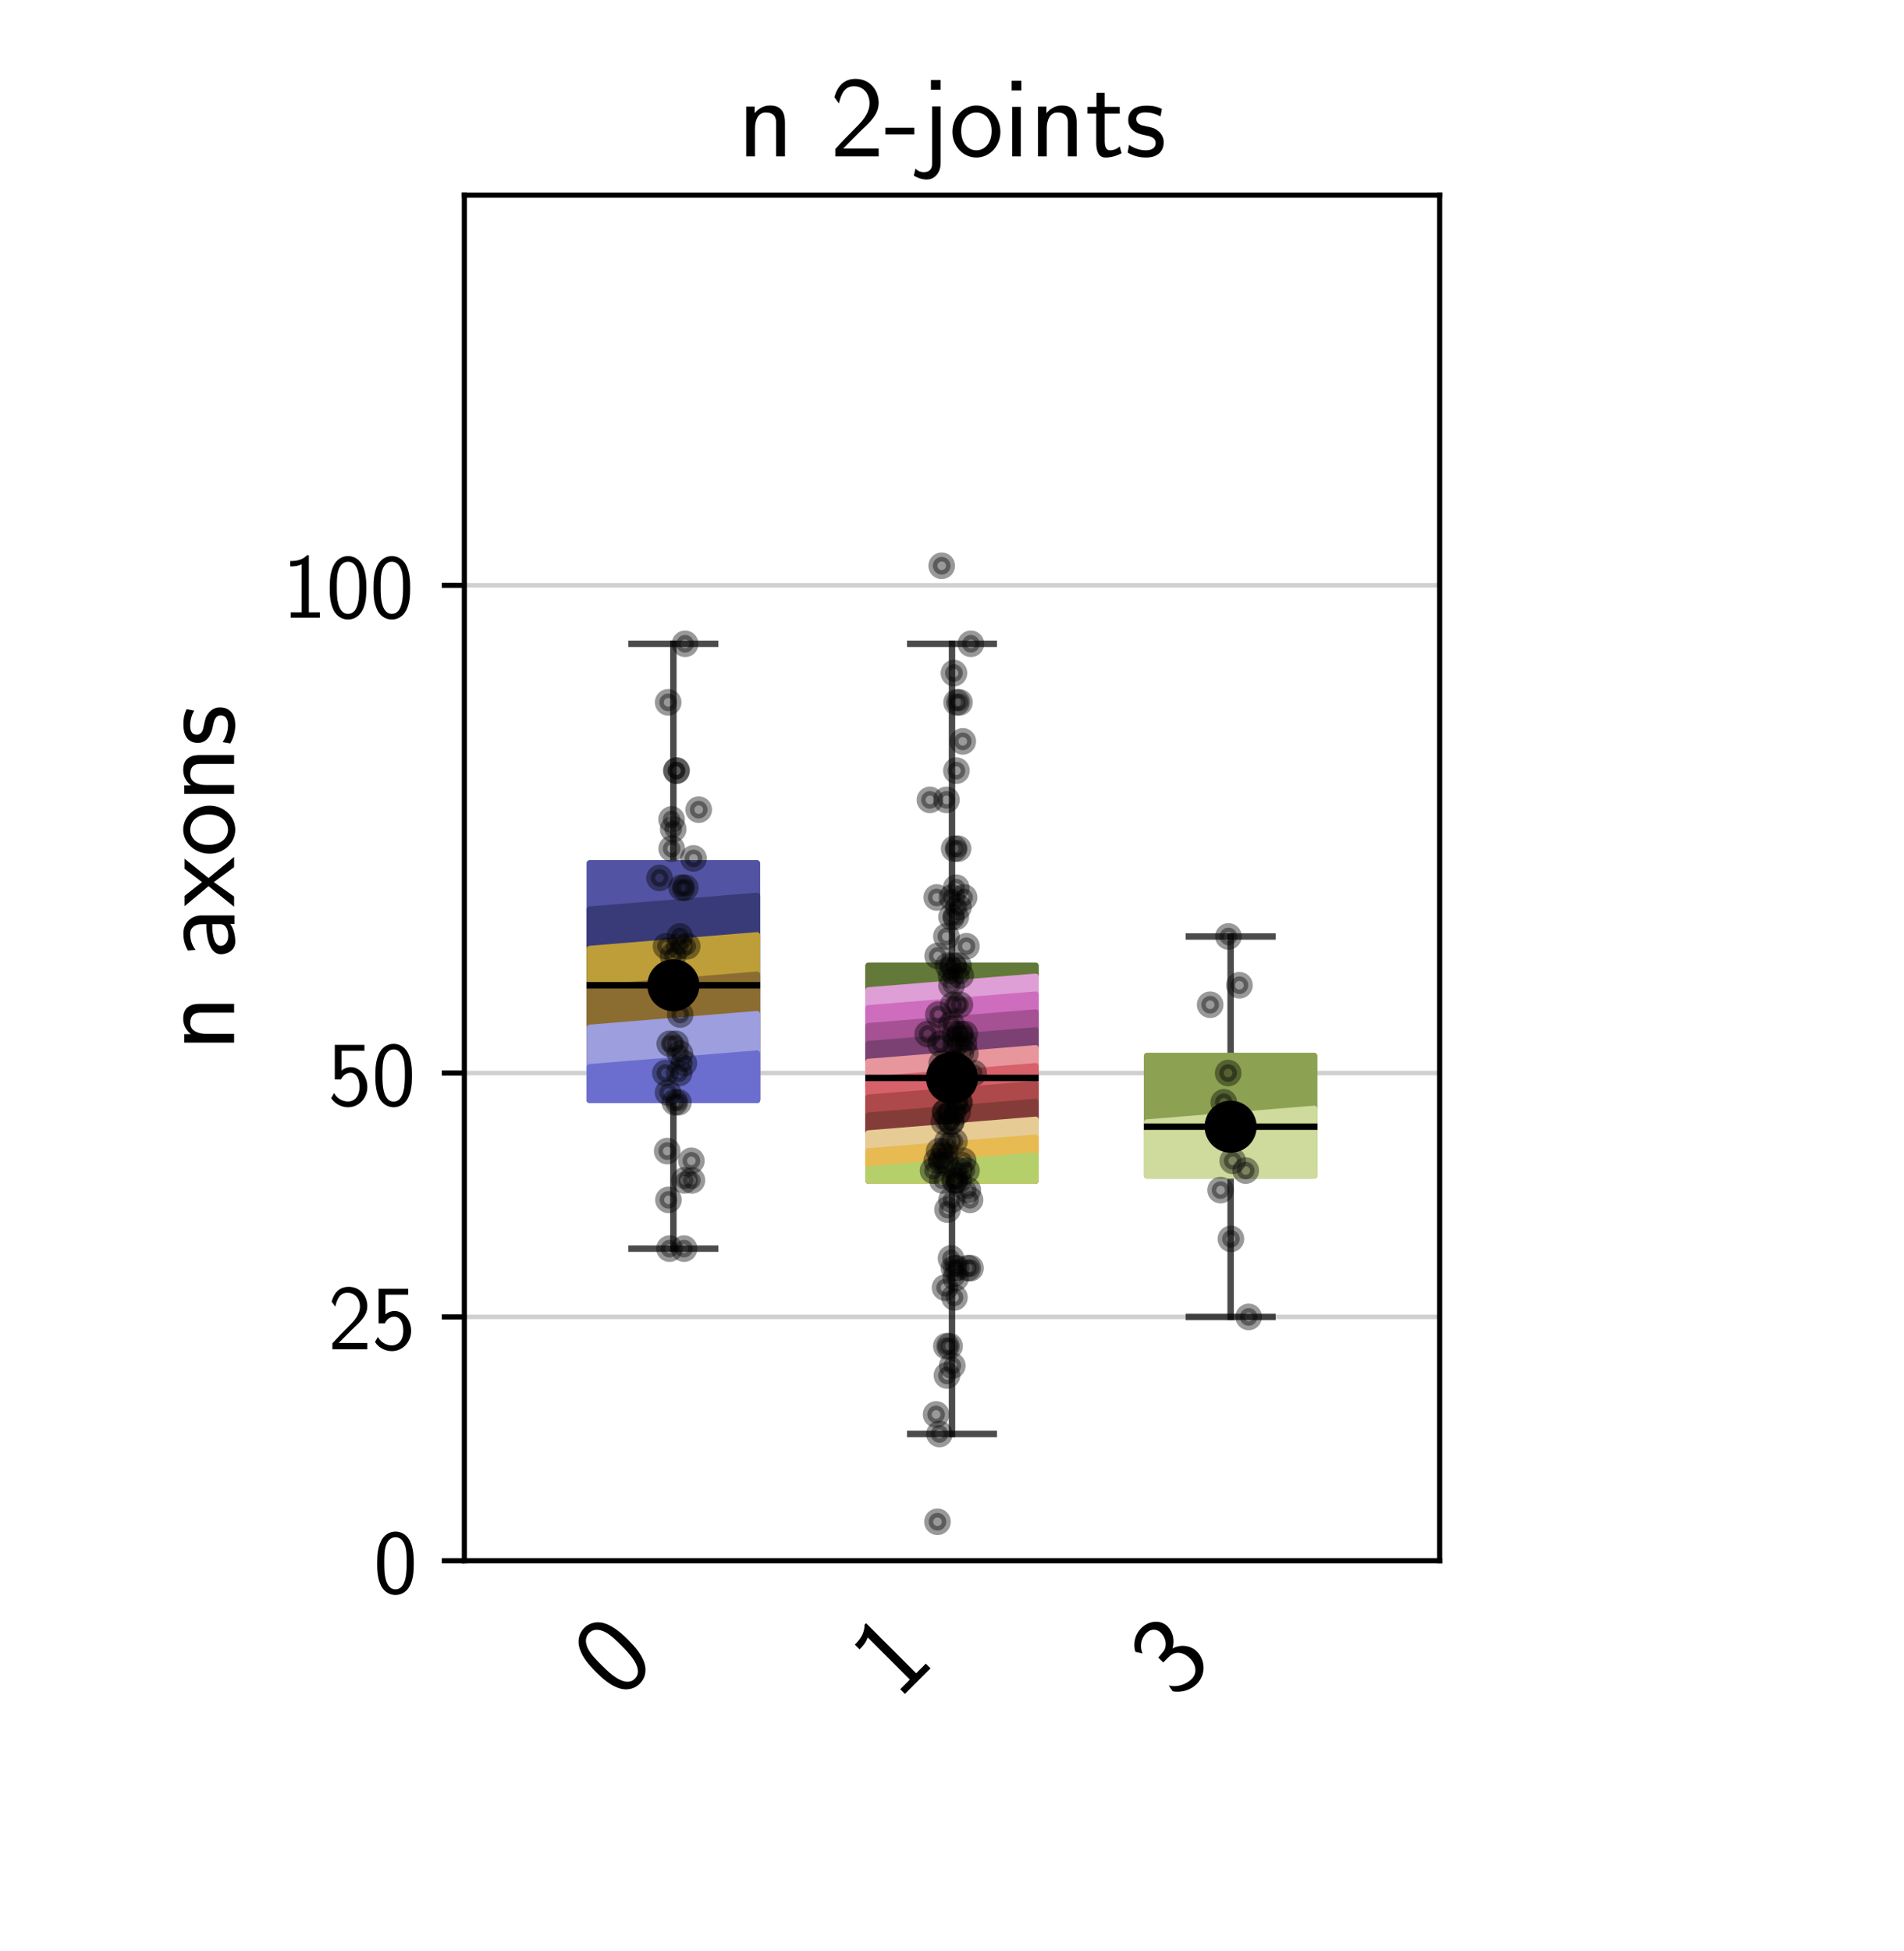 <?xml version="1.0" encoding="utf-8" standalone="no"?>
<!DOCTYPE svg PUBLIC "-//W3C//DTD SVG 1.1//EN"
  "http://www.w3.org/Graphics/SVG/1.1/DTD/svg11.dtd">
<!-- Created with matplotlib (https://matplotlib.org/) -->
<svg height="302.4pt" version="1.1" viewBox="0 0 295.2 302.4" width="295.2pt" xmlns="http://www.w3.org/2000/svg" xmlns:xlink="http://www.w3.org/1999/xlink">
 <defs>
  <style type="text/css">*{stroke-linecap:butt;stroke-linejoin:round;}</style>
 </defs>
 <g id="figure_1">
  <g id="patch_1">
   <path d="M 0 302.4 
L 295.2 302.4 
L 295.2 0 
L 0 0 
z
" style="fill:#ffffff;"/>
  </g>
  <g id="axes_1">
   <g id="patch_2">
    <path d="M 72 241.92 
L 223.2 241.92 
L 223.2 30.24 
L 72 30.24 
z
" style="fill:#ffffff;"/>
   </g>
   <g id="matplotlib.axis_1">
    <g id="xtick_1">
     <g id="text_1">
      <!-- 0 -->
      <g transform="translate(95.971 263.688)rotate(-45)scale(0.18 -0.18)">
       <defs>
        <path d="M 43.094 31.938 
C 43.094 37.578 43 48.078 38.906 56.188 
C 34.797 64 28.203 66.078 23.5 66.078 
C 16.703 66.078 10.906 62.109 7.906 55.781 
C 4.703 49.156 3.797 42.328 3.797 31.938 
C 3.797 24.828 4.094 16.109 7.703 8.484 
C 11.797 0.078 18.703 -2 23.406 -2 
C 29.594 -2 35.594 1.266 39 8.094 
C 42.5 15.219 43.094 23.031 43.094 31.938 
z
M 23.406 4.078 
C 15.797 4.078 13.5 12.672 12.797 15.547 
C 11.594 20.469 11.406 25.219 11.406 33.031 
C 11.406 39.156 11.406 46.062 13.297 51.516 
C 15.594 57.828 19.594 60 23.406 60 
C 30.797 60 33.203 52.688 34 50.125 
C 35.5 44.891 35.5 38.766 35.5 33.031 
C 35.5 23.844 35.5 4.078 23.406 4.078 
z
" id="CMSS17-48"/>
       </defs>
       <use transform="scale(0.996)" xlink:href="#CMSS17-48"/>
      </g>
     </g>
    </g>
    <g id="xtick_2">
     <g id="text_2">
      <!-- 1 -->
      <g transform="translate(139.171 263.688)rotate(-45)scale(0.18 -0.18)">
       <defs>
        <path d="M 28.406 67 
L 26.5 67 
C 21.094 61.562 14.797 60.781 8.406 60.781 
L 8.406 55 
C 11.297 55 16 55 20.703 57.297 
L 20.703 5.766 
L 8.906 5.766 
L 8.906 0 
L 40.203 0 
L 40.203 5.766 
L 28.406 5.766 
z
" id="CMSS17-49"/>
       </defs>
       <use transform="scale(0.996)" xlink:href="#CMSS17-49"/>
      </g>
     </g>
    </g>
    <g id="xtick_3">
     <g id="text_3">
      <!-- 3 -->
      <g transform="translate(182.371 263.688)rotate(-45)scale(0.18 -0.18)">
       <defs>
        <path d="M 15.703 31.641 
L 22.5 31.641 
C 31.906 31.641 34.594 23.547 34.594 17.906 
C 34.594 10.203 30.203 4.172 23 4.172 
C 17.406 4.172 9.5 6.938 5 14.25 
C 4.297 10.797 4.297 10.594 3.906 8.219 
C 8.594 1.375 16.203 -2 23.203 -2 
C 34.594 -2 43 7.391 43 17.781 
C 43 25.594 37.5 32.141 30 34.609 
C 36 37.875 40.406 44 40.406 51.141 
C 40.406 59.453 32.703 66.078 23.297 66.078 
C 14.703 66.078 8 60.812 5.203 55.156 
C 5.906 54.188 7.703 51.312 8.594 49.828 
C 10.797 55.656 16.5 60 23.203 60 
C 28.797 60 32.5 56.359 32.5 51.109 
C 32.5 45.672 29 39.734 23.094 38.359 
C 22.703 38.359 16.5 37.766 15.703 37.672 
z
" id="CMSS17-51"/>
       </defs>
       <use transform="scale(0.996)" xlink:href="#CMSS17-51"/>
      </g>
     </g>
    </g>
   </g>
   <g id="matplotlib.axis_2">
    <g id="ytick_1">
     <g id="line2d_1">
      <path clip-path="url(#pbd0defba00)" d="M 72 241.92 
L 223.2 241.92 
" style="fill:none;stroke:#b0b0b0;stroke-linecap:square;stroke-opacity:0.6;stroke-width:0.7;"/>
     </g>
     <g id="line2d_2">
      <defs>
       <path d="M 0 0 
L -3.5 0 
" id="mbc0c98368c" style="stroke:#000000;stroke-width:0.8;"/>
      </defs>
      <g>
       <use style="stroke:#000000;stroke-width:0.8;" x="72" xlink:href="#mbc0c98368c" y="241.92"/>
      </g>
     </g>
     <g id="text_4">
      <!-- 0 -->
      <g transform="translate(57.928 246.936)scale(0.145 -0.145)">
       <use transform="scale(0.996)" xlink:href="#CMSS17-48"/>
      </g>
     </g>
    </g>
    <g id="ytick_2">
     <g id="line2d_3">
      <path clip-path="url(#pbd0defba00)" d="M 72 204.12 
L 223.2 204.12 
" style="fill:none;stroke:#b0b0b0;stroke-linecap:square;stroke-opacity:0.6;stroke-width:0.7;"/>
     </g>
     <g id="line2d_4">
      <g>
       <use style="stroke:#000000;stroke-width:0.8;" x="72" xlink:href="#mbc0c98368c" y="204.12"/>
      </g>
     </g>
     <g id="text_5">
      <!-- 25 -->
      <g transform="translate(50.855 209.136)scale(0.145 -0.145)">
       <defs>
        <path d="M 25.797 21.203 
C 28.594 24.078 32.797 27.562 35.703 31.047 
C 38.5 34.438 42.203 39.234 42.203 46.203 
C 42.203 57.141 34.797 67 22.203 67 
C 12.297 67 6.594 60.828 3.906 51.156 
C 4.906 49.766 6.406 47.766 7.797 45.766 
C 10 54.844 13.094 60.625 20.906 60.625 
C 29.5 60.625 34.297 53.641 34.297 45.969 
C 34.297 36.797 27.297 29.703 22 24.422 
C 16.094 18.547 10.297 12.562 4.703 6.375 
L 4.703 0 
L 42.203 0 
L 42.203 6.766 
L 25.203 6.766 
C 24 6.766 22.797 6.766 21.594 6.766 
L 11.594 6.766 
L 11.594 6.859 
z
" id="CMSS17-50"/>
        <path d="M 14.594 58.625 
L 39.094 58.625 
L 39.094 65 
L 7.297 65 
L 7.297 27.828 
L 14 27.828 
C 15.797 31.969 19.5 35 24.297 35 
C 28.797 35 33.797 31.078 33.797 19.781 
C 33.797 7.703 26.703 4.172 21.5 4.172 
C 15.094 4.172 9.203 8 6.594 13.297 
L 3.406 7.797 
C 8 0.766 15.5 -2 21.5 -2 
C 33.094 -2 42.203 7.766 42.203 19.578 
C 42.203 31.719 34.094 41.078 24.406 41.078 
C 20.906 41.078 17.5 39.891 14.594 37.484 
z
" id="CMSS17-53"/>
       </defs>
       <use transform="scale(0.996)" xlink:href="#CMSS17-50"/>
       <use transform="translate(46.844 0)scale(0.996)" xlink:href="#CMSS17-53"/>
      </g>
     </g>
    </g>
    <g id="ytick_3">
     <g id="line2d_5">
      <path clip-path="url(#pbd0defba00)" d="M 72 166.32 
L 223.2 166.32 
" style="fill:none;stroke:#b0b0b0;stroke-linecap:square;stroke-opacity:0.6;stroke-width:0.7;"/>
     </g>
     <g id="line2d_6">
      <g>
       <use style="stroke:#000000;stroke-width:0.8;" x="72" xlink:href="#mbc0c98368c" y="166.32"/>
      </g>
     </g>
     <g id="text_6">
      <!-- 50 -->
      <g transform="translate(50.855 171.336)scale(0.145 -0.145)">
       <use transform="scale(0.996)" xlink:href="#CMSS17-53"/>
       <use transform="translate(46.844 0)scale(0.996)" xlink:href="#CMSS17-48"/>
      </g>
     </g>
    </g>
    <g id="ytick_4">
     <g id="line2d_7">
      <path clip-path="url(#pbd0defba00)" d="M 72 90.72 
L 223.2 90.72 
" style="fill:none;stroke:#b0b0b0;stroke-linecap:square;stroke-opacity:0.6;stroke-width:0.7;"/>
     </g>
     <g id="line2d_8">
      <g>
       <use style="stroke:#000000;stroke-width:0.8;" x="72" xlink:href="#mbc0c98368c" y="90.72"/>
      </g>
     </g>
     <g id="text_7">
      <!-- 100 -->
      <g transform="translate(43.783 95.736)scale(0.145 -0.145)">
       <use transform="scale(0.996)" xlink:href="#CMSS17-49"/>
       <use transform="translate(46.844 0)scale(0.996)" xlink:href="#CMSS17-48"/>
       <use transform="translate(93.687 0)scale(0.996)" xlink:href="#CMSS17-48"/>
      </g>
     </g>
    </g>
    <g id="text_8">
     <!-- n axons -->
     <g transform="translate(36.295 162.929)rotate(-90)scale(0.18 -0.18)">
      <defs>
       <path d="M 40.906 29.328 
C 40.906 35.672 39.406 44 28.094 44 
C 21.703 44 17.5 40.719 14.703 37.328 
L 14.703 43.094 
L 7.406 43.094 
L 7.406 0 
L 15 0 
L 15 24.359 
C 15 30.688 17.406 37.938 24.203 37.938 
C 33 37.938 33.297 32 33.297 28.578 
L 33.297 0 
L 40.906 0 
z
" id="CMSS17-110"/>
       <path d="M 37.594 27.984 
C 37.594 37.375 30.906 43.875 21.906 43.875 
C 17.5 43.875 12.703 43.078 7.203 39.891 
L 7.797 33.359 
C 10.297 35.125 14.594 38 21.797 38 
C 26.906 38 30 34.062 30 27.844 
L 30 24 
C 14 24 4 19.344 4 11.344 
C 4 7.203 6.5 -1 14.797 -1 
C 16.297 -1 24.406 -1 30.203 3.391 
L 30.203 -0.297 
L 37.594 -0.297 
z
M 30 12.75 
C 30 10.953 30 8.562 27 6.781 
C 24.406 5.078 21.094 5.078 19.703 5.078 
C 14.703 5.078 11.297 7.984 11.297 11.625 
C 11.297 18.922 26.906 18.922 30 18.922 
z
" id="CMSS17-97"/>
       <path d="M 24.797 22.094 
L 41.5 42.797 
L 32.797 42.797 
L 21.297 27.766 
L 9.406 42.797 
L 0.5 42.797 
L 17.797 22.094 
L 0 0 
L 8.797 0 
L 21.297 17.516 
L 34.297 0 
L 43.094 0 
z
" id="CMSS17-120"/>
       <path d="M 44.203 21.188 
C 44.203 34 34.703 44 23.5 44 
C 12 44 2.703 33.703 2.703 21.188 
C 2.703 8.5 12.297 -1 23.406 -1 
C 34.797 -1 44.203 8.797 44.203 21.188 
z
M 23.5 5.266 
C 16.406 5.266 10.297 11.078 10.297 22 
C 10.297 33.609 17.406 37.922 23.406 37.922 
C 29.906 37.922 36.594 33.219 36.594 22 
C 36.594 10.672 30.094 5.266 23.5 5.266 
z
" id="CMSS17-111"/>
       <path d="M 32.203 41.047 
C 26.297 43.859 21.703 43.859 18.703 43.859 
C 11.594 43.859 3.094 41.375 3.094 31.297 
C 3.094 21.234 14.094 19.031 17.094 18.422 
C 21.703 17.531 26.797 16.531 26.797 11.562 
C 26.797 5.266 19.594 5.266 18.297 5.266 
C 14.297 5.266 8.797 6.359 3.797 9.969 
L 2.594 3.281 
C 8.297 0 13.797 -1 18.406 -1 
C 30.703 -1 33.797 6.5 33.797 12.203 
C 33.797 17.094 31 20.391 29.094 21.891 
C 25.797 24.5 24.594 24.797 16.406 26.5 
C 15 26.703 10.094 27.797 10.094 32.281 
C 10.094 38 16.406 38 17.797 38 
C 24.297 38 28.297 35.984 31 34.5 
z
" id="CMSS17-115"/>
      </defs>
      <use transform="scale(0.996)" xlink:href="#CMSS17-110"/>
      <use transform="translate(79.434 0)scale(0.996)" xlink:href="#CMSS17-97"/>
      <use transform="translate(124.356 0)scale(0.996)" xlink:href="#CMSS17-120"/>
      <use transform="translate(167.356 0)scale(0.996)" xlink:href="#CMSS17-111"/>
      <use transform="translate(214.2 0)scale(0.996)" xlink:href="#CMSS17-110"/>
      <use transform="translate(262.405 0)scale(0.996)" xlink:href="#CMSS17-115"/>
     </g>
    </g>
   </g>
   <g id="line2d_9">
    <path clip-path="url(#pbd0defba00)" d="M 104.4 170.478 
L 104.4 193.536 
" style="fill:none;stroke:#000000;stroke-linecap:square;stroke-opacity:0.7;"/>
   </g>
   <g id="line2d_10">
    <path clip-path="url(#pbd0defba00)" d="M 104.4 133.812 
L 104.4 99.792 
" style="fill:none;stroke:#000000;stroke-linecap:square;stroke-opacity:0.7;"/>
   </g>
   <g id="line2d_11">
    <path clip-path="url(#pbd0defba00)" d="M 97.92 193.536 
L 110.88 193.536 
" style="fill:none;stroke:#000000;stroke-linecap:square;stroke-opacity:0.7;"/>
   </g>
   <g id="line2d_12">
    <path clip-path="url(#pbd0defba00)" d="M 97.92 99.792 
L 110.88 99.792 
" style="fill:none;stroke:#000000;stroke-linecap:square;stroke-opacity:0.7;"/>
   </g>
   <g id="line2d_13">
    <path clip-path="url(#pbd0defba00)" d="M 147.6 182.952 
L 147.6 222.264 
" style="fill:none;stroke:#000000;stroke-linecap:square;stroke-opacity:0.7;"/>
   </g>
   <g id="line2d_14">
    <path clip-path="url(#pbd0defba00)" d="M 147.6 149.688 
L 147.6 99.792 
" style="fill:none;stroke:#000000;stroke-linecap:square;stroke-opacity:0.7;"/>
   </g>
   <g id="line2d_15">
    <path clip-path="url(#pbd0defba00)" d="M 141.12 222.264 
L 154.08 222.264 
" style="fill:none;stroke:#000000;stroke-linecap:square;stroke-opacity:0.7;"/>
   </g>
   <g id="line2d_16">
    <path clip-path="url(#pbd0defba00)" d="M 141.12 99.792 
L 154.08 99.792 
" style="fill:none;stroke:#000000;stroke-linecap:square;stroke-opacity:0.7;"/>
   </g>
   <g id="line2d_17">
    <path clip-path="url(#pbd0defba00)" d="M 190.8 182.196 
L 190.8 204.12 
" style="fill:none;stroke:#000000;stroke-linecap:square;stroke-opacity:0.7;"/>
   </g>
   <g id="line2d_18">
    <path clip-path="url(#pbd0defba00)" d="M 190.8 163.674 
L 190.8 145.152 
" style="fill:none;stroke:#000000;stroke-linecap:square;stroke-opacity:0.7;"/>
   </g>
   <g id="line2d_19">
    <path clip-path="url(#pbd0defba00)" d="M 184.32 204.12 
L 197.28 204.12 
" style="fill:none;stroke:#000000;stroke-linecap:square;stroke-opacity:0.7;"/>
   </g>
   <g id="line2d_20">
    <path clip-path="url(#pbd0defba00)" d="M 184.32 145.152 
L 197.28 145.152 
" style="fill:none;stroke:#000000;stroke-linecap:square;stroke-opacity:0.7;"/>
   </g>
   <g id="patch_3">
    <path d="M 72 241.92 
L 72 30.24 
" style="fill:none;stroke:#000000;stroke-linecap:square;stroke-linejoin:miter;stroke-width:0.8;"/>
   </g>
   <g id="patch_4">
    <path d="M 223.2 241.92 
L 223.2 30.24 
" style="fill:none;stroke:#000000;stroke-linecap:square;stroke-linejoin:miter;stroke-width:0.8;"/>
   </g>
   <g id="patch_5">
    <path d="M 72 241.92 
L 223.2 241.92 
" style="fill:none;stroke:#000000;stroke-linecap:square;stroke-linejoin:miter;stroke-width:0.8;"/>
   </g>
   <g id="patch_6">
    <path d="M 72 30.24 
L 223.2 30.24 
" style="fill:none;stroke:#000000;stroke-linecap:square;stroke-linejoin:miter;stroke-width:0.8;"/>
   </g>
   <g id="text_9">
    <!-- n 2-joints -->
    <g transform="translate(114.366 24.24)scale(0.18 -0.18)">
     <defs>
      <path d="M 26 19 
L 26 24.766 
L 1 24.766 
L 1 19 
z
" id="CMSS17-45"/>
      <path d="M 17.406 66 
L 9 66 
L 9 57.641 
L 17.406 57.641 
z
M -5.797 -16.625 
C -2.594 -18.609 1.297 -20 5.5 -20 
C 11.797 -20 17.406 -14.609 17.406 -5.719 
L 17.406 43.234 
L 10 43.234 
L 10 -6.641 
C 10 -12.734 5.406 -13.641 2.797 -13.641 
C 0.594 -13.641 -2 -12.938 -4.297 -10.547 
z
" id="CMSS17-106"/>
      <path d="M 15.297 65.359 
L 6.906 65.359 
L 6.906 57 
L 15.297 57 
z
M 14.797 42.797 
L 7.406 42.797 
L 7.406 0 
L 14.797 0 
z
" id="CMSS17-105"/>
      <path d="M 16.703 37 
L 29.703 37 
L 29.703 42.766 
L 16.703 42.766 
L 16.703 55 
L 9.594 55 
L 9.594 42.766 
L 1.703 42.766 
L 1.703 37 
L 9.406 37 
L 9.406 11.703 
C 9.406 6 10.703 -1 17.297 -1 
C 22.297 -1 26.906 0.391 31.297 2.688 
L 29.703 8.562 
C 27.297 6.469 24.406 5.266 21.297 5.266 
C 16.906 5.266 16.703 10.875 16.703 13.375 
z
" id="CMSS17-116"/>
     </defs>
     <use transform="scale(0.996)" xlink:href="#CMSS17-110"/>
     <use transform="translate(79.434 0)scale(0.996)" xlink:href="#CMSS17-50"/>
     <use transform="translate(126.278 0)scale(0.996)" xlink:href="#CMSS17-45"/>
     <use transform="translate(157.507 0)scale(0.996)" xlink:href="#CMSS17-106"/>
     <use transform="translate(182.29 0)scale(0.996)" xlink:href="#CMSS17-111"/>
     <use transform="translate(229.134 0)scale(0.996)" xlink:href="#CMSS17-105"/>
     <use transform="translate(251.314 0)scale(0.996)" xlink:href="#CMSS17-110"/>
     <use transform="translate(299.519 0)scale(0.996)" xlink:href="#CMSS17-116"/>
     <use transform="translate(333.351 0)scale(0.996)" xlink:href="#CMSS17-115"/>
    </g>
   </g>
   <g id="patch_7">
    <path clip-path="url(#pbd0defba00)" d="M 91.44 170.478 
L 117.36 170.478 
L 117.36 133.812 
L 91.44 133.812 
L 91.44 170.478 
z
" style="fill:#5254a3;stroke:#5254a3;stroke-linejoin:miter;"/>
   </g>
   <g id="patch_8">
    <path clip-path="url(#pbd0defba00)" d="M 134.64 182.952 
L 160.56 182.952 
L 160.56 149.688 
L 134.64 149.688 
L 134.64 182.952 
z
" style="fill:#637939;stroke:#637939;stroke-linejoin:miter;"/>
   </g>
   <g id="patch_9">
    <path clip-path="url(#pbd0defba00)" d="M 177.84 182.196 
L 203.76 182.196 
L 203.76 163.674 
L 177.84 163.674 
L 177.84 182.196 
z
" style="fill:#8ca252;stroke:#8ca252;stroke-linejoin:miter;"/>
   </g>
   <g id="patch_10">
    <path clip-path="url(#pbd0defba00)" d="M 134.64 182.952 
L 134.64 153.518 
L 160.56 151.402 
L 160.56 182.952 
z
" style="fill:#de9ed6;stroke:#de9ed6;stroke-linejoin:miter;"/>
   </g>
   <g id="patch_11">
    <path clip-path="url(#pbd0defba00)" d="M 134.64 182.952 
L 134.64 156.29 
L 160.56 154.174 
L 160.56 182.952 
z
" style="fill:#ce6dbd;stroke:#ce6dbd;stroke-linejoin:miter;"/>
   </g>
   <g id="patch_12">
    <path clip-path="url(#pbd0defba00)" d="M 134.64 182.952 
L 134.64 159.062 
L 160.56 156.946 
L 160.56 182.952 
z
" style="fill:#a55194;stroke:#a55194;stroke-linejoin:miter;"/>
   </g>
   <g id="patch_13">
    <path clip-path="url(#pbd0defba00)" d="M 134.64 182.952 
L 134.64 161.834 
L 160.56 159.718 
L 160.56 182.952 
z
" style="fill:#7b4173;stroke:#7b4173;stroke-linejoin:miter;"/>
   </g>
   <g id="patch_14">
    <path clip-path="url(#pbd0defba00)" d="M 134.64 182.952 
L 134.64 164.606 
L 160.56 162.49 
L 160.56 182.952 
z
" style="fill:#e7969c;stroke:#e7969c;stroke-linejoin:miter;"/>
   </g>
   <g id="patch_15">
    <path clip-path="url(#pbd0defba00)" d="M 134.64 182.952 
L 134.64 167.378 
L 160.56 165.262 
L 160.56 182.952 
z
" style="fill:#d6616b;stroke:#d6616b;stroke-linejoin:miter;"/>
   </g>
   <g id="patch_16">
    <path clip-path="url(#pbd0defba00)" d="M 91.44 170.478 
L 91.44 140.981 
L 117.36 138.865 
L 117.36 170.478 
z
" style="fill:#393b79;stroke:#393b79;stroke-linejoin:miter;"/>
   </g>
   <g id="patch_17">
    <path clip-path="url(#pbd0defba00)" d="M 134.64 182.952 
L 134.64 170.15 
L 160.56 168.034 
L 160.56 182.952 
z
" style="fill:#ad494a;stroke:#ad494a;stroke-linejoin:miter;"/>
   </g>
   <g id="patch_18">
    <path clip-path="url(#pbd0defba00)" d="M 91.44 170.478 
L 91.44 147.092 
L 117.36 144.976 
L 117.36 170.478 
z
" style="fill:#bd9e39;stroke:#bd9e39;stroke-linejoin:miter;"/>
   </g>
   <g id="patch_19">
    <path clip-path="url(#pbd0defba00)" d="M 134.64 182.952 
L 134.64 172.922 
L 160.56 170.806 
L 160.56 182.952 
z
" style="fill:#843c39;stroke:#843c39;stroke-linejoin:miter;"/>
   </g>
   <g id="patch_20">
    <path clip-path="url(#pbd0defba00)" d="M 91.44 170.478 
L 91.44 153.203 
L 117.36 151.087 
L 117.36 170.478 
z
" style="fill:#8c6d31;stroke:#8c6d31;stroke-linejoin:miter;"/>
   </g>
   <g id="patch_21">
    <path clip-path="url(#pbd0defba00)" d="M 134.64 182.952 
L 134.64 175.694 
L 160.56 173.578 
L 160.56 182.952 
z
" style="fill:#e7cb94;stroke:#e7cb94;stroke-linejoin:miter;"/>
   </g>
   <g id="patch_22">
    <path clip-path="url(#pbd0defba00)" d="M 91.44 170.478 
L 91.44 159.314 
L 117.36 157.198 
L 117.36 170.478 
z
" style="fill:#9c9ede;stroke:#9c9ede;stroke-linejoin:miter;"/>
   </g>
   <g id="patch_23">
    <path clip-path="url(#pbd0defba00)" d="M 134.64 182.952 
L 134.64 178.466 
L 160.56 176.35 
L 160.56 182.952 
z
" style="fill:#e7ba52;stroke:#e7ba52;stroke-linejoin:miter;"/>
   </g>
   <g id="patch_24">
    <path clip-path="url(#pbd0defba00)" d="M 91.44 170.478 
L 91.44 165.425 
L 117.36 163.309 
L 117.36 170.478 
z
" style="fill:#6b6ecf;stroke:#6b6ecf;stroke-linejoin:miter;"/>
   </g>
   <g id="patch_25">
    <path clip-path="url(#pbd0defba00)" d="M 134.64 182.952 
L 134.64 181.238 
L 160.56 179.122 
L 160.56 182.952 
z
" style="fill:#b5cf6b;stroke:#b5cf6b;stroke-linejoin:miter;"/>
   </g>
   <g id="patch_26">
    <path clip-path="url(#pbd0defba00)" d="M 177.84 182.196 
L 177.84 173.993 
L 203.76 171.877 
L 203.76 182.196 
z
" style="fill:#cedb9c;stroke:#cedb9c;stroke-linejoin:miter;"/>
   </g>
   <g id="PathCollection_1">
    <defs>
     <path d="M 0 1.369 
C 0.363 1.369 0.711 1.225 0.968 0.968 
C 1.225 0.711 1.369 0.363 1.369 0 
C 1.369 -0.363 1.225 -0.711 0.968 -0.968 
C 0.711 -1.225 0.363 -1.369 0 -1.369 
C -0.363 -1.369 -0.711 -1.225 -0.968 -0.968 
C -1.225 -0.711 -1.369 -0.363 -1.369 0 
C -1.369 0.363 -1.225 0.711 -0.968 0.968 
C -0.711 1.225 -0.363 1.369 0 1.369 
z
" id="ma8cefb6319" style="stroke:#000000;stroke-opacity:0.4;stroke-width:1.4;"/>
    </defs>
    <g>
     <use style="fill-opacity:0.4;stroke:#000000;stroke-opacity:0.4;stroke-width:1.4;" x="103.447" xlink:href="#ma8cefb6319" y="178.416"/>
     <use style="fill-opacity:0.4;stroke:#000000;stroke-opacity:0.4;stroke-width:1.4;" x="103.797" xlink:href="#ma8cefb6319" y="193.536"/>
     <use style="fill-opacity:0.4;stroke:#000000;stroke-opacity:0.4;stroke-width:1.4;" x="104.845" xlink:href="#ma8cefb6319" y="119.448"/>
     <use style="fill-opacity:0.4;stroke:#000000;stroke-opacity:0.4;stroke-width:1.4;" x="104.92" xlink:href="#ma8cefb6319" y="119.448"/>
     <use style="fill-opacity:0.4;stroke:#000000;stroke-opacity:0.4;stroke-width:1.4;" x="105.424" xlink:href="#ma8cefb6319" y="163.296"/>
     <use style="fill-opacity:0.4;stroke:#000000;stroke-opacity:0.4;stroke-width:1.4;" x="107.526" xlink:href="#ma8cefb6319" y="133.056"/>
     <use style="fill-opacity:0.4;stroke:#000000;stroke-opacity:0.4;stroke-width:1.4;" x="104.125" xlink:href="#ma8cefb6319" y="127.008"/>
     <use style="fill-opacity:0.4;stroke:#000000;stroke-opacity:0.4;stroke-width:1.4;" x="103.158" xlink:href="#ma8cefb6319" y="166.32"/>
     <use style="fill-opacity:0.4;stroke:#000000;stroke-opacity:0.4;stroke-width:1.4;" x="102.255" xlink:href="#ma8cefb6319" y="136.08"/>
     <use style="fill-opacity:0.4;stroke:#000000;stroke-opacity:0.4;stroke-width:1.4;" x="103.263" xlink:href="#ma8cefb6319" y="146.664"/>
     <use style="fill-opacity:0.4;stroke:#000000;stroke-opacity:0.4;stroke-width:1.4;" x="104.348" xlink:href="#ma8cefb6319" y="148.176"/>
     <use style="fill-opacity:0.4;stroke:#000000;stroke-opacity:0.4;stroke-width:1.4;" x="107.191" xlink:href="#ma8cefb6319" y="179.928"/>
     <use style="fill-opacity:0.4;stroke:#000000;stroke-opacity:0.4;stroke-width:1.4;" x="103.595" xlink:href="#ma8cefb6319" y="108.864"/>
     <use style="fill-opacity:0.4;stroke:#000000;stroke-opacity:0.4;stroke-width:1.4;" x="104.748" xlink:href="#ma8cefb6319" y="161.784"/>
     <use style="fill-opacity:0.4;stroke:#000000;stroke-opacity:0.4;stroke-width:1.4;" x="104.374" xlink:href="#ma8cefb6319" y="128.52"/>
     <use style="fill-opacity:0.4;stroke:#000000;stroke-opacity:0.4;stroke-width:1.4;" x="106.248" xlink:href="#ma8cefb6319" y="137.592"/>
     <use style="fill-opacity:0.4;stroke:#000000;stroke-opacity:0.4;stroke-width:1.4;" x="108.33" xlink:href="#ma8cefb6319" y="125.496"/>
     <use style="fill-opacity:0.4;stroke:#000000;stroke-opacity:0.4;stroke-width:1.4;" x="103.574" xlink:href="#ma8cefb6319" y="169.344"/>
     <use style="fill-opacity:0.4;stroke:#000000;stroke-opacity:0.4;stroke-width:1.4;" x="103.639" xlink:href="#ma8cefb6319" y="185.976"/>
     <use style="fill-opacity:0.4;stroke:#000000;stroke-opacity:0.4;stroke-width:1.4;" x="106.024" xlink:href="#ma8cefb6319" y="164.808"/>
     <use style="fill-opacity:0.4;stroke:#000000;stroke-opacity:0.4;stroke-width:1.4;" x="105.46" xlink:href="#ma8cefb6319" y="157.248"/>
     <use style="fill-opacity:0.4;stroke:#000000;stroke-opacity:0.4;stroke-width:1.4;" x="107.272" xlink:href="#ma8cefb6319" y="182.952"/>
     <use style="fill-opacity:0.4;stroke:#000000;stroke-opacity:0.4;stroke-width:1.4;" x="105.308" xlink:href="#ma8cefb6319" y="166.32"/>
     <use style="fill-opacity:0.4;stroke:#000000;stroke-opacity:0.4;stroke-width:1.4;" x="103.841" xlink:href="#ma8cefb6319" y="161.784"/>
     <use style="fill-opacity:0.4;stroke:#000000;stroke-opacity:0.4;stroke-width:1.4;" x="105.319" xlink:href="#ma8cefb6319" y="146.664"/>
     <use style="fill-opacity:0.4;stroke:#000000;stroke-opacity:0.4;stroke-width:1.4;" x="106.124" xlink:href="#ma8cefb6319" y="182.952"/>
     <use style="fill-opacity:0.4;stroke:#000000;stroke-opacity:0.4;stroke-width:1.4;" x="105.676" xlink:href="#ma8cefb6319" y="137.592"/>
     <use style="fill-opacity:0.4;stroke:#000000;stroke-opacity:0.4;stroke-width:1.4;" x="105.189" xlink:href="#ma8cefb6319" y="170.856"/>
     <use style="fill-opacity:0.4;stroke:#000000;stroke-opacity:0.4;stroke-width:1.4;" x="106.059" xlink:href="#ma8cefb6319" y="193.536"/>
     <use style="fill-opacity:0.4;stroke:#000000;stroke-opacity:0.4;stroke-width:1.4;" x="106.218" xlink:href="#ma8cefb6319" y="99.792"/>
     <use style="fill-opacity:0.4;stroke:#000000;stroke-opacity:0.4;stroke-width:1.4;" x="106.55" xlink:href="#ma8cefb6319" y="146.664"/>
     <use style="fill-opacity:0.4;stroke:#000000;stroke-opacity:0.4;stroke-width:1.4;" x="105.409" xlink:href="#ma8cefb6319" y="145.152"/>
     <use style="fill-opacity:0.4;stroke:#000000;stroke-opacity:0.4;stroke-width:1.4;" x="104.14" xlink:href="#ma8cefb6319" y="131.544"/>
     <use style="fill-opacity:0.4;stroke:#000000;stroke-opacity:0.4;stroke-width:1.4;" x="104.628" xlink:href="#ma8cefb6319" y="170.856"/>
    </g>
   </g>
   <g id="PathCollection_2">
    <g>
     <use style="fill-opacity:0.4;stroke:#000000;stroke-opacity:0.4;stroke-width:1.4;" x="149.476" xlink:href="#ma8cefb6319" y="139.104"/>
     <use style="fill-opacity:0.4;stroke:#000000;stroke-opacity:0.4;stroke-width:1.4;" x="146.33" xlink:href="#ma8cefb6319" y="173.88"/>
     <use style="fill-opacity:0.4;stroke:#000000;stroke-opacity:0.4;stroke-width:1.4;" x="148.173" xlink:href="#ma8cefb6319" y="198.072"/>
     <use style="fill-opacity:0.4;stroke:#000000;stroke-opacity:0.4;stroke-width:1.4;" x="146.988" xlink:href="#ma8cefb6319" y="149.688"/>
     <use style="fill-opacity:0.4;stroke:#000000;stroke-opacity:0.4;stroke-width:1.4;" x="147.645" xlink:href="#ma8cefb6319" y="211.68"/>
     <use style="fill-opacity:0.4;stroke:#000000;stroke-opacity:0.4;stroke-width:1.4;" x="149.588" xlink:href="#ma8cefb6319" y="160.272"/>
     <use style="fill-opacity:0.4;stroke:#000000;stroke-opacity:0.4;stroke-width:1.4;" x="147.897" xlink:href="#ma8cefb6319" y="164.808"/>
     <use style="fill-opacity:0.4;stroke:#000000;stroke-opacity:0.4;stroke-width:1.4;" x="147.672" xlink:href="#ma8cefb6319" y="172.368"/>
     <use style="fill-opacity:0.4;stroke:#000000;stroke-opacity:0.4;stroke-width:1.4;" x="145.485" xlink:href="#ma8cefb6319" y="157.248"/>
     <use style="fill-opacity:0.4;stroke:#000000;stroke-opacity:0.4;stroke-width:1.4;" x="148.761" xlink:href="#ma8cefb6319" y="108.864"/>
     <use style="fill-opacity:0.4;stroke:#000000;stroke-opacity:0.4;stroke-width:1.4;" x="148.604" xlink:href="#ma8cefb6319" y="140.616"/>
     <use style="fill-opacity:0.4;stroke:#000000;stroke-opacity:0.4;stroke-width:1.4;" x="150.964" xlink:href="#ma8cefb6319" y="166.32"/>
     <use style="fill-opacity:0.4;stroke:#000000;stroke-opacity:0.4;stroke-width:1.4;" x="147.121" xlink:href="#ma8cefb6319" y="167.832"/>
     <use style="fill-opacity:0.4;stroke:#000000;stroke-opacity:0.4;stroke-width:1.4;" x="147.941" xlink:href="#ma8cefb6319" y="131.544"/>
     <use style="fill-opacity:0.4;stroke:#000000;stroke-opacity:0.4;stroke-width:1.4;" x="147.988" xlink:href="#ma8cefb6319" y="182.952"/>
     <use style="fill-opacity:0.4;stroke:#000000;stroke-opacity:0.4;stroke-width:1.4;" x="150.053" xlink:href="#ma8cefb6319" y="184.464"/>
     <use style="fill-opacity:0.4;stroke:#000000;stroke-opacity:0.4;stroke-width:1.4;" x="147.452" xlink:href="#ma8cefb6319" y="151.2"/>
     <use style="fill-opacity:0.4;stroke:#000000;stroke-opacity:0.4;stroke-width:1.4;" x="148.034" xlink:href="#ma8cefb6319" y="160.272"/>
     <use style="fill-opacity:0.4;stroke:#000000;stroke-opacity:0.4;stroke-width:1.4;" x="148.545" xlink:href="#ma8cefb6319" y="131.544"/>
     <use style="fill-opacity:0.4;stroke:#000000;stroke-opacity:0.4;stroke-width:1.4;" x="147.89" xlink:href="#ma8cefb6319" y="164.808"/>
     <use style="fill-opacity:0.4;stroke:#000000;stroke-opacity:0.4;stroke-width:1.4;" x="146.906" xlink:href="#ma8cefb6319" y="166.32"/>
     <use style="fill-opacity:0.4;stroke:#000000;stroke-opacity:0.4;stroke-width:1.4;" x="147.902" xlink:href="#ma8cefb6319" y="104.328"/>
     <use style="fill-opacity:0.4;stroke:#000000;stroke-opacity:0.4;stroke-width:1.4;" x="149.27" xlink:href="#ma8cefb6319" y="114.912"/>
     <use style="fill-opacity:0.4;stroke:#000000;stroke-opacity:0.4;stroke-width:1.4;" x="146.004" xlink:href="#ma8cefb6319" y="87.696"/>
     <use style="fill-opacity:0.4;stroke:#000000;stroke-opacity:0.4;stroke-width:1.4;" x="147.807" xlink:href="#ma8cefb6319" y="149.688"/>
     <use style="fill-opacity:0.4;stroke:#000000;stroke-opacity:0.4;stroke-width:1.4;" x="146.511" xlink:href="#ma8cefb6319" y="172.368"/>
     <use style="fill-opacity:0.4;stroke:#000000;stroke-opacity:0.4;stroke-width:1.4;" x="149.459" xlink:href="#ma8cefb6319" y="161.784"/>
     <use style="fill-opacity:0.4;stroke:#000000;stroke-opacity:0.4;stroke-width:1.4;" x="145.231" xlink:href="#ma8cefb6319" y="139.104"/>
     <use style="fill-opacity:0.4;stroke:#000000;stroke-opacity:0.4;stroke-width:1.4;" x="146.731" xlink:href="#ma8cefb6319" y="145.152"/>
     <use style="fill-opacity:0.4;stroke:#000000;stroke-opacity:0.4;stroke-width:1.4;" x="148.187" xlink:href="#ma8cefb6319" y="142.128"/>
     <use style="fill-opacity:0.4;stroke:#000000;stroke-opacity:0.4;stroke-width:1.4;" x="150.035" xlink:href="#ma8cefb6319" y="196.56"/>
     <use style="fill-opacity:0.4;stroke:#000000;stroke-opacity:0.4;stroke-width:1.4;" x="147.498" xlink:href="#ma8cefb6319" y="158.76"/>
     <use style="fill-opacity:0.4;stroke:#000000;stroke-opacity:0.4;stroke-width:1.4;" x="146.737" xlink:href="#ma8cefb6319" y="123.984"/>
     <use style="fill-opacity:0.4;stroke:#000000;stroke-opacity:0.4;stroke-width:1.4;" x="150.526" xlink:href="#ma8cefb6319" y="99.792"/>
     <use style="fill-opacity:0.4;stroke:#000000;stroke-opacity:0.4;stroke-width:1.4;" x="145.348" xlink:href="#ma8cefb6319" y="235.872"/>
     <use style="fill-opacity:0.4;stroke:#000000;stroke-opacity:0.4;stroke-width:1.4;" x="144.18" xlink:href="#ma8cefb6319" y="123.984"/>
     <use style="fill-opacity:0.4;stroke:#000000;stroke-opacity:0.4;stroke-width:1.4;" x="148.284" xlink:href="#ma8cefb6319" y="119.448"/>
     <use style="fill-opacity:0.4;stroke:#000000;stroke-opacity:0.4;stroke-width:1.4;" x="146.819" xlink:href="#ma8cefb6319" y="213.192"/>
     <use style="fill-opacity:0.4;stroke:#000000;stroke-opacity:0.4;stroke-width:1.4;" x="146.012" xlink:href="#ma8cefb6319" y="164.808"/>
     <use style="fill-opacity:0.4;stroke:#000000;stroke-opacity:0.4;stroke-width:1.4;" x="148.702" xlink:href="#ma8cefb6319" y="170.856"/>
     <use style="fill-opacity:0.4;stroke:#000000;stroke-opacity:0.4;stroke-width:1.4;" x="147.979" xlink:href="#ma8cefb6319" y="201.096"/>
     <use style="fill-opacity:0.4;stroke:#000000;stroke-opacity:0.4;stroke-width:1.4;" x="146.723" xlink:href="#ma8cefb6319" y="208.656"/>
     <use style="fill-opacity:0.4;stroke:#000000;stroke-opacity:0.4;stroke-width:1.4;" x="145.609" xlink:href="#ma8cefb6319" y="178.416"/>
     <use style="fill-opacity:0.4;stroke:#000000;stroke-opacity:0.4;stroke-width:1.4;" x="148.957" xlink:href="#ma8cefb6319" y="151.2"/>
     <use style="fill-opacity:0.4;stroke:#000000;stroke-opacity:0.4;stroke-width:1.4;" x="148.611" xlink:href="#ma8cefb6319" y="149.688"/>
     <use style="fill-opacity:0.4;stroke:#000000;stroke-opacity:0.4;stroke-width:1.4;" x="147.446" xlink:href="#ma8cefb6319" y="195.048"/>
     <use style="fill-opacity:0.4;stroke:#000000;stroke-opacity:0.4;stroke-width:1.4;" x="150.472" xlink:href="#ma8cefb6319" y="196.56"/>
     <use style="fill-opacity:0.4;stroke:#000000;stroke-opacity:0.4;stroke-width:1.4;" x="145.936" xlink:href="#ma8cefb6319" y="179.928"/>
     <use style="fill-opacity:0.4;stroke:#000000;stroke-opacity:0.4;stroke-width:1.4;" x="145.228" xlink:href="#ma8cefb6319" y="179.928"/>
     <use style="fill-opacity:0.4;stroke:#000000;stroke-opacity:0.4;stroke-width:1.4;" x="146.524" xlink:href="#ma8cefb6319" y="199.584"/>
     <use style="fill-opacity:0.4;stroke:#000000;stroke-opacity:0.4;stroke-width:1.4;" x="147.529" xlink:href="#ma8cefb6319" y="142.128"/>
     <use style="fill-opacity:0.4;stroke:#000000;stroke-opacity:0.4;stroke-width:1.4;" x="147.978" xlink:href="#ma8cefb6319" y="176.904"/>
     <use style="fill-opacity:0.4;stroke:#000000;stroke-opacity:0.4;stroke-width:1.4;" x="147.225" xlink:href="#ma8cefb6319" y="208.656"/>
     <use style="fill-opacity:0.4;stroke:#000000;stroke-opacity:0.4;stroke-width:1.4;" x="148.148" xlink:href="#ma8cefb6319" y="161.784"/>
     <use style="fill-opacity:0.4;stroke:#000000;stroke-opacity:0.4;stroke-width:1.4;" x="145.654" xlink:href="#ma8cefb6319" y="222.264"/>
     <use style="fill-opacity:0.4;stroke:#000000;stroke-opacity:0.4;stroke-width:1.4;" x="149.845" xlink:href="#ma8cefb6319" y="181.44"/>
     <use style="fill-opacity:0.4;stroke:#000000;stroke-opacity:0.4;stroke-width:1.4;" x="147.472" xlink:href="#ma8cefb6319" y="173.88"/>
     <use style="fill-opacity:0.4;stroke:#000000;stroke-opacity:0.4;stroke-width:1.4;" x="149.338" xlink:href="#ma8cefb6319" y="179.928"/>
     <use style="fill-opacity:0.4;stroke:#000000;stroke-opacity:0.4;stroke-width:1.4;" x="148.133" xlink:href="#ma8cefb6319" y="182.952"/>
     <use style="fill-opacity:0.4;stroke:#000000;stroke-opacity:0.4;stroke-width:1.4;" x="148.31" xlink:href="#ma8cefb6319" y="108.864"/>
     <use style="fill-opacity:0.4;stroke:#000000;stroke-opacity:0.4;stroke-width:1.4;" x="148.486" xlink:href="#ma8cefb6319" y="172.368"/>
     <use style="fill-opacity:0.4;stroke:#000000;stroke-opacity:0.4;stroke-width:1.4;" x="148.296" xlink:href="#ma8cefb6319" y="196.56"/>
     <use style="fill-opacity:0.4;stroke:#000000;stroke-opacity:0.4;stroke-width:1.4;" x="148.6" xlink:href="#ma8cefb6319" y="182.952"/>
     <use style="fill-opacity:0.4;stroke:#000000;stroke-opacity:0.4;stroke-width:1.4;" x="149.667" xlink:href="#ma8cefb6319" y="163.296"/>
     <use style="fill-opacity:0.4;stroke:#000000;stroke-opacity:0.4;stroke-width:1.4;" x="147.906" xlink:href="#ma8cefb6319" y="196.56"/>
     <use style="fill-opacity:0.4;stroke:#000000;stroke-opacity:0.4;stroke-width:1.4;" x="148.703" xlink:href="#ma8cefb6319" y="181.44"/>
     <use style="fill-opacity:0.4;stroke:#000000;stroke-opacity:0.4;stroke-width:1.4;" x="147.46" xlink:href="#ma8cefb6319" y="173.88"/>
     <use style="fill-opacity:0.4;stroke:#000000;stroke-opacity:0.4;stroke-width:1.4;" x="149.84" xlink:href="#ma8cefb6319" y="146.664"/>
     <use style="fill-opacity:0.4;stroke:#000000;stroke-opacity:0.4;stroke-width:1.4;" x="146.548" xlink:href="#ma8cefb6319" y="178.416"/>
     <use style="fill-opacity:0.4;stroke:#000000;stroke-opacity:0.4;stroke-width:1.4;" x="150.401" xlink:href="#ma8cefb6319" y="185.976"/>
     <use style="fill-opacity:0.4;stroke:#000000;stroke-opacity:0.4;stroke-width:1.4;" x="147.538" xlink:href="#ma8cefb6319" y="185.976"/>
     <use style="fill-opacity:0.4;stroke:#000000;stroke-opacity:0.4;stroke-width:1.4;" x="145.375" xlink:href="#ma8cefb6319" y="148.176"/>
     <use style="fill-opacity:0.4;stroke:#000000;stroke-opacity:0.4;stroke-width:1.4;" x="147.799" xlink:href="#ma8cefb6319" y="155.736"/>
     <use style="fill-opacity:0.4;stroke:#000000;stroke-opacity:0.4;stroke-width:1.4;" x="146.541" xlink:href="#ma8cefb6319" y="179.928"/>
     <use style="fill-opacity:0.4;stroke:#000000;stroke-opacity:0.4;stroke-width:1.4;" x="148.907" xlink:href="#ma8cefb6319" y="160.272"/>
     <use style="fill-opacity:0.4;stroke:#000000;stroke-opacity:0.4;stroke-width:1.4;" x="146.585" xlink:href="#ma8cefb6319" y="172.368"/>
     <use style="fill-opacity:0.4;stroke:#000000;stroke-opacity:0.4;stroke-width:1.4;" x="146.906" xlink:href="#ma8cefb6319" y="187.488"/>
     <use style="fill-opacity:0.4;stroke:#000000;stroke-opacity:0.4;stroke-width:1.4;" x="144.661" xlink:href="#ma8cefb6319" y="181.44"/>
     <use style="fill-opacity:0.4;stroke:#000000;stroke-opacity:0.4;stroke-width:1.4;" x="146.897" xlink:href="#ma8cefb6319" y="176.904"/>
     <use style="fill-opacity:0.4;stroke:#000000;stroke-opacity:0.4;stroke-width:1.4;" x="143.83" xlink:href="#ma8cefb6319" y="160.272"/>
     <use style="fill-opacity:0.4;stroke:#000000;stroke-opacity:0.4;stroke-width:1.4;" x="145.137" xlink:href="#ma8cefb6319" y="219.24"/>
     <use style="fill-opacity:0.4;stroke:#000000;stroke-opacity:0.4;stroke-width:1.4;" x="148.783" xlink:href="#ma8cefb6319" y="170.856"/>
     <use style="fill-opacity:0.4;stroke:#000000;stroke-opacity:0.4;stroke-width:1.4;" x="148.822" xlink:href="#ma8cefb6319" y="155.736"/>
     <use style="fill-opacity:0.4;stroke:#000000;stroke-opacity:0.4;stroke-width:1.4;" x="148.262" xlink:href="#ma8cefb6319" y="137.592"/>
     <use style="fill-opacity:0.4;stroke:#000000;stroke-opacity:0.4;stroke-width:1.4;" x="146.096" xlink:href="#ma8cefb6319" y="182.952"/>
     <use style="fill-opacity:0.4;stroke:#000000;stroke-opacity:0.4;stroke-width:1.4;" x="147.526" xlink:href="#ma8cefb6319" y="152.712"/>
     <use style="fill-opacity:0.4;stroke:#000000;stroke-opacity:0.4;stroke-width:1.4;" x="147.594" xlink:href="#ma8cefb6319" y="139.104"/>
     <use style="fill-opacity:0.4;stroke:#000000;stroke-opacity:0.4;stroke-width:1.4;" x="145.799" xlink:href="#ma8cefb6319" y="161.784"/>
    </g>
   </g>
   <g id="PathCollection_3">
    <g>
     <use style="fill-opacity:0.4;stroke:#000000;stroke-opacity:0.4;stroke-width:1.4;" x="193.138" xlink:href="#ma8cefb6319" y="181.44"/>
     <use style="fill-opacity:0.4;stroke:#000000;stroke-opacity:0.4;stroke-width:1.4;" x="192.164" xlink:href="#ma8cefb6319" y="152.712"/>
     <use style="fill-opacity:0.4;stroke:#000000;stroke-opacity:0.4;stroke-width:1.4;" x="190.456" xlink:href="#ma8cefb6319" y="145.152"/>
     <use style="fill-opacity:0.4;stroke:#000000;stroke-opacity:0.4;stroke-width:1.4;" x="190.842" xlink:href="#ma8cefb6319" y="192.024"/>
     <use style="fill-opacity:0.4;stroke:#000000;stroke-opacity:0.4;stroke-width:1.4;" x="191.124" xlink:href="#ma8cefb6319" y="179.928"/>
     <use style="fill-opacity:0.4;stroke:#000000;stroke-opacity:0.4;stroke-width:1.4;" x="187.625" xlink:href="#ma8cefb6319" y="155.736"/>
     <use style="fill-opacity:0.4;stroke:#000000;stroke-opacity:0.4;stroke-width:1.4;" x="190.416" xlink:href="#ma8cefb6319" y="166.32"/>
     <use style="fill-opacity:0.4;stroke:#000000;stroke-opacity:0.4;stroke-width:1.4;" x="189.739" xlink:href="#ma8cefb6319" y="170.856"/>
     <use style="fill-opacity:0.4;stroke:#000000;stroke-opacity:0.4;stroke-width:1.4;" x="189.242" xlink:href="#ma8cefb6319" y="184.464"/>
     <use style="fill-opacity:0.4;stroke:#000000;stroke-opacity:0.4;stroke-width:1.4;" x="190.363" xlink:href="#ma8cefb6319" y="173.88"/>
     <use style="fill-opacity:0.4;stroke:#000000;stroke-opacity:0.4;stroke-width:1.4;" x="193.596" xlink:href="#ma8cefb6319" y="204.12"/>
     <use style="fill-opacity:0.4;stroke:#000000;stroke-opacity:0.4;stroke-width:1.4;" x="191.797" xlink:href="#ma8cefb6319" y="175.392"/>
    </g>
   </g>
   <g id="PathCollection_4">
    <defs>
     <path d="M 0 3.536 
C 0.938 3.536 1.837 3.163 2.5 2.5 
C 3.163 1.837 3.536 0.938 3.536 0 
C 3.536 -0.938 3.163 -1.837 2.5 -2.5 
C 1.837 -3.163 0.938 -3.536 0 -3.536 
C -0.938 -3.536 -1.837 -3.163 -2.5 -2.5 
C -3.163 -1.837 -3.536 -0.938 -3.536 0 
C -3.536 0.938 -3.163 1.837 -2.5 2.5 
C -1.837 3.163 -0.938 3.536 0 3.536 
z
" id="m83330615ea" style="stroke:#000000;"/>
    </defs>
    <g clip-path="url(#pbd0defba00)">
     <use style="stroke:#000000;" x="104.4" xlink:href="#m83330615ea" y="152.712"/>
    </g>
   </g>
   <g id="PathCollection_5">
    <g clip-path="url(#pbd0defba00)">
     <use style="stroke:#000000;" x="147.6" xlink:href="#m83330615ea" y="167.076"/>
    </g>
   </g>
   <g id="PathCollection_6">
    <g clip-path="url(#pbd0defba00)">
     <use style="stroke:#000000;" x="190.8" xlink:href="#m83330615ea" y="174.636"/>
    </g>
   </g>
   <g id="line2d_21">
    <path clip-path="url(#pbd0defba00)" d="M 91.44 152.712 
L 117.36 152.712 
" style="fill:none;stroke:#000000;stroke-linecap:square;"/>
   </g>
   <g id="line2d_22">
    <path clip-path="url(#pbd0defba00)" d="M 134.64 167.076 
L 160.56 167.076 
" style="fill:none;stroke:#000000;stroke-linecap:square;"/>
   </g>
   <g id="line2d_23">
    <path clip-path="url(#pbd0defba00)" d="M 177.84 174.636 
L 203.76 174.636 
" style="fill:none;stroke:#000000;stroke-linecap:square;"/>
   </g>
  </g>
 </g>
 <defs>
  <clipPath id="pbd0defba00">
   <rect height="211.68" width="151.2" x="72" y="30.24"/>
  </clipPath>
 </defs>
</svg>
